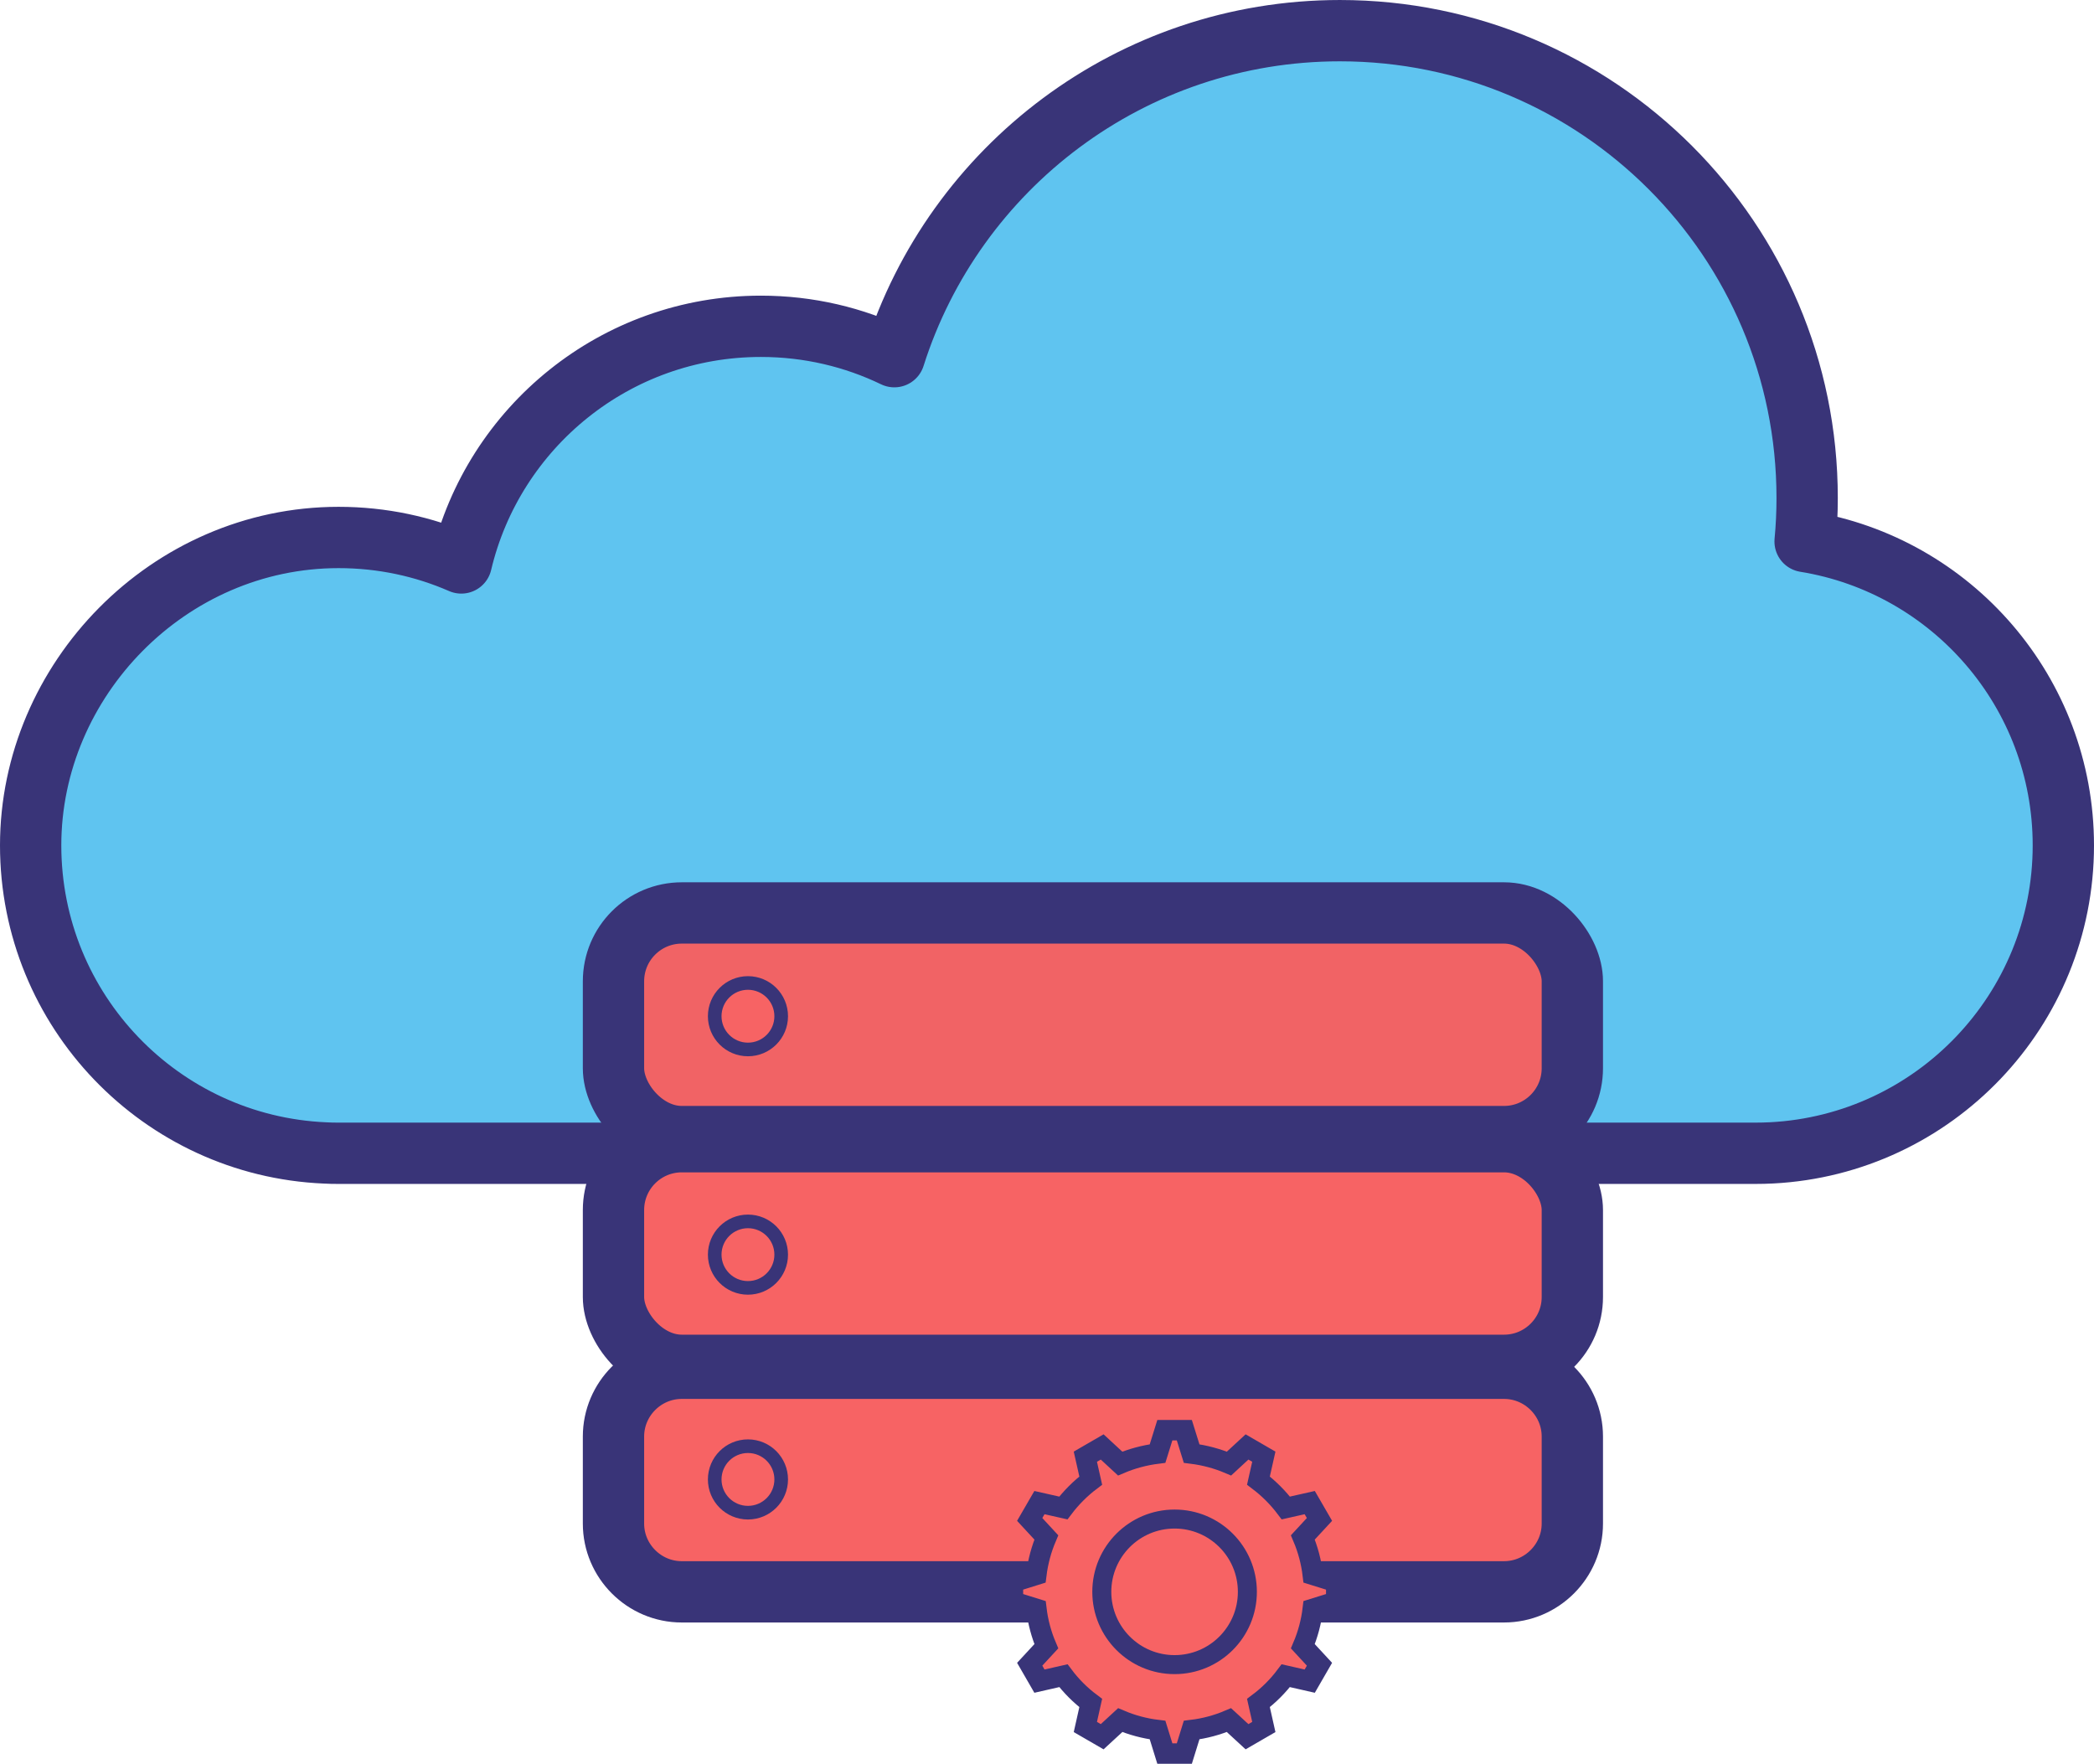 <?xml version="1.0" encoding="UTF-8"?><svg xmlns="http://www.w3.org/2000/svg" viewBox="0 0 307.4 258.92"><defs><style>.d{fill:#5fc4f0;stroke-linejoin:round;}.d,.e,.f,.g,.h{stroke:#393478;}.d,.e,.g{stroke-width:9px;}.e{fill:#f16365;}.e,.f,.g,.h{stroke-miterlimit:10;}.f{stroke-width:2px;}.f,.g,.h{fill:#f76364;}.h{stroke-width:3px;}</style></defs><g id="a"/><g id="b"><g id="c"><g><path class="d" d="M302.9,124.1c0,24.16-18.97,43.9-42.82,45.14-.79,.04-1.58,.06-2.38,.06H49.7c-.67,0-1.33-.01-2-.05-24.03-1.04-43.2-20.86-43.2-45.15s20.24-45.2,45.2-45.2c6.41,0,12.5,1.33,18.02,3.74,4.72-19.92,22.62-34.74,43.98-34.74,7.02,0,13.67,1.6,19.59,4.46,8.79-27.75,34.76-47.86,65.41-47.86,37.88,0,68.59,30.71,68.59,68.6,0,2.16-.1,4.29-.3,6.39,21.5,3.48,37.91,22.12,37.91,44.61Z"/><g><rect class="e" x="90.06" y="134.02" width="140.76" height="32.83" rx="10.03" ry="10.03"/><rect class="g" x="90.06" y="167.6" width="140.76" height="32.83" rx="10.03" ry="10.03"/><path class="g" d="M153.7,233.68h-53.62c-5.51,0-10.02-4.51-10.02-10.02v-12.78c0-5.51,4.51-10.02,10.02-10.02h120.71c5.52,0,10.03,4.51,10.03,10.02v12.78c0,5.51-4.51,10.02-10.03,10.02h-29.59"/><circle class="f" cx="109.8" cy="149.18" r="4.88"/><circle class="f" cx="109.8" cy="184.18" r="4.88"/><circle class="f" cx="109.8" cy="217.18" r="4.88"/><path class="h" d="M192.72,231.18c-.23-1.92-.73-3.77-1.46-5.49l2.44-2.64-1.43-2.47-3.51,.79c-1.15-1.52-2.5-2.87-4.02-4.02l.79-3.51-2.47-1.43-2.64,2.44c-1.72-.73-3.57-1.23-5.49-1.47l-1.07-3.43h-2.86l-1.07,3.43c-1.92,.24-3.77,.74-5.49,1.47l-2.64-2.44-2.47,1.43,.79,3.51c-1.52,1.15-2.87,2.5-4.02,4.02l-3.51-.79-1.43,2.47,2.44,2.64c-.73,1.72-1.23,3.57-1.47,5.49l-3.43,1.07v2.86l3.44,1.07c.23,1.93,.73,3.77,1.46,5.49l-2.44,2.64,1.43,2.48,3.52-.8c1.14,1.52,2.49,2.87,4.01,4.01l-.79,3.52,2.47,1.43,2.65-2.44c1.72,.73,3.56,1.23,5.48,1.46l1.07,3.45h2.86l1.07-3.45c1.92-.23,3.76-.73,5.48-1.46l2.65,2.44,2.47-1.43-.79-3.52c1.52-1.14,2.87-2.49,4.01-4.01l3.52,.8,1.43-2.48-2.44-2.64c.73-1.72,1.23-3.56,1.46-5.49l3.44-1.07v-2.86l-3.44-1.07Zm-20.29,13.08c-5.84,0-10.58-4.74-10.58-10.58s4.74-10.58,10.58-10.58,10.58,4.73,10.58,10.58-4.74,10.58-10.58,10.58Z"/></g></g><circle class="f" cx="172.43" cy="233.68" r="10.29"/></g></g></svg>